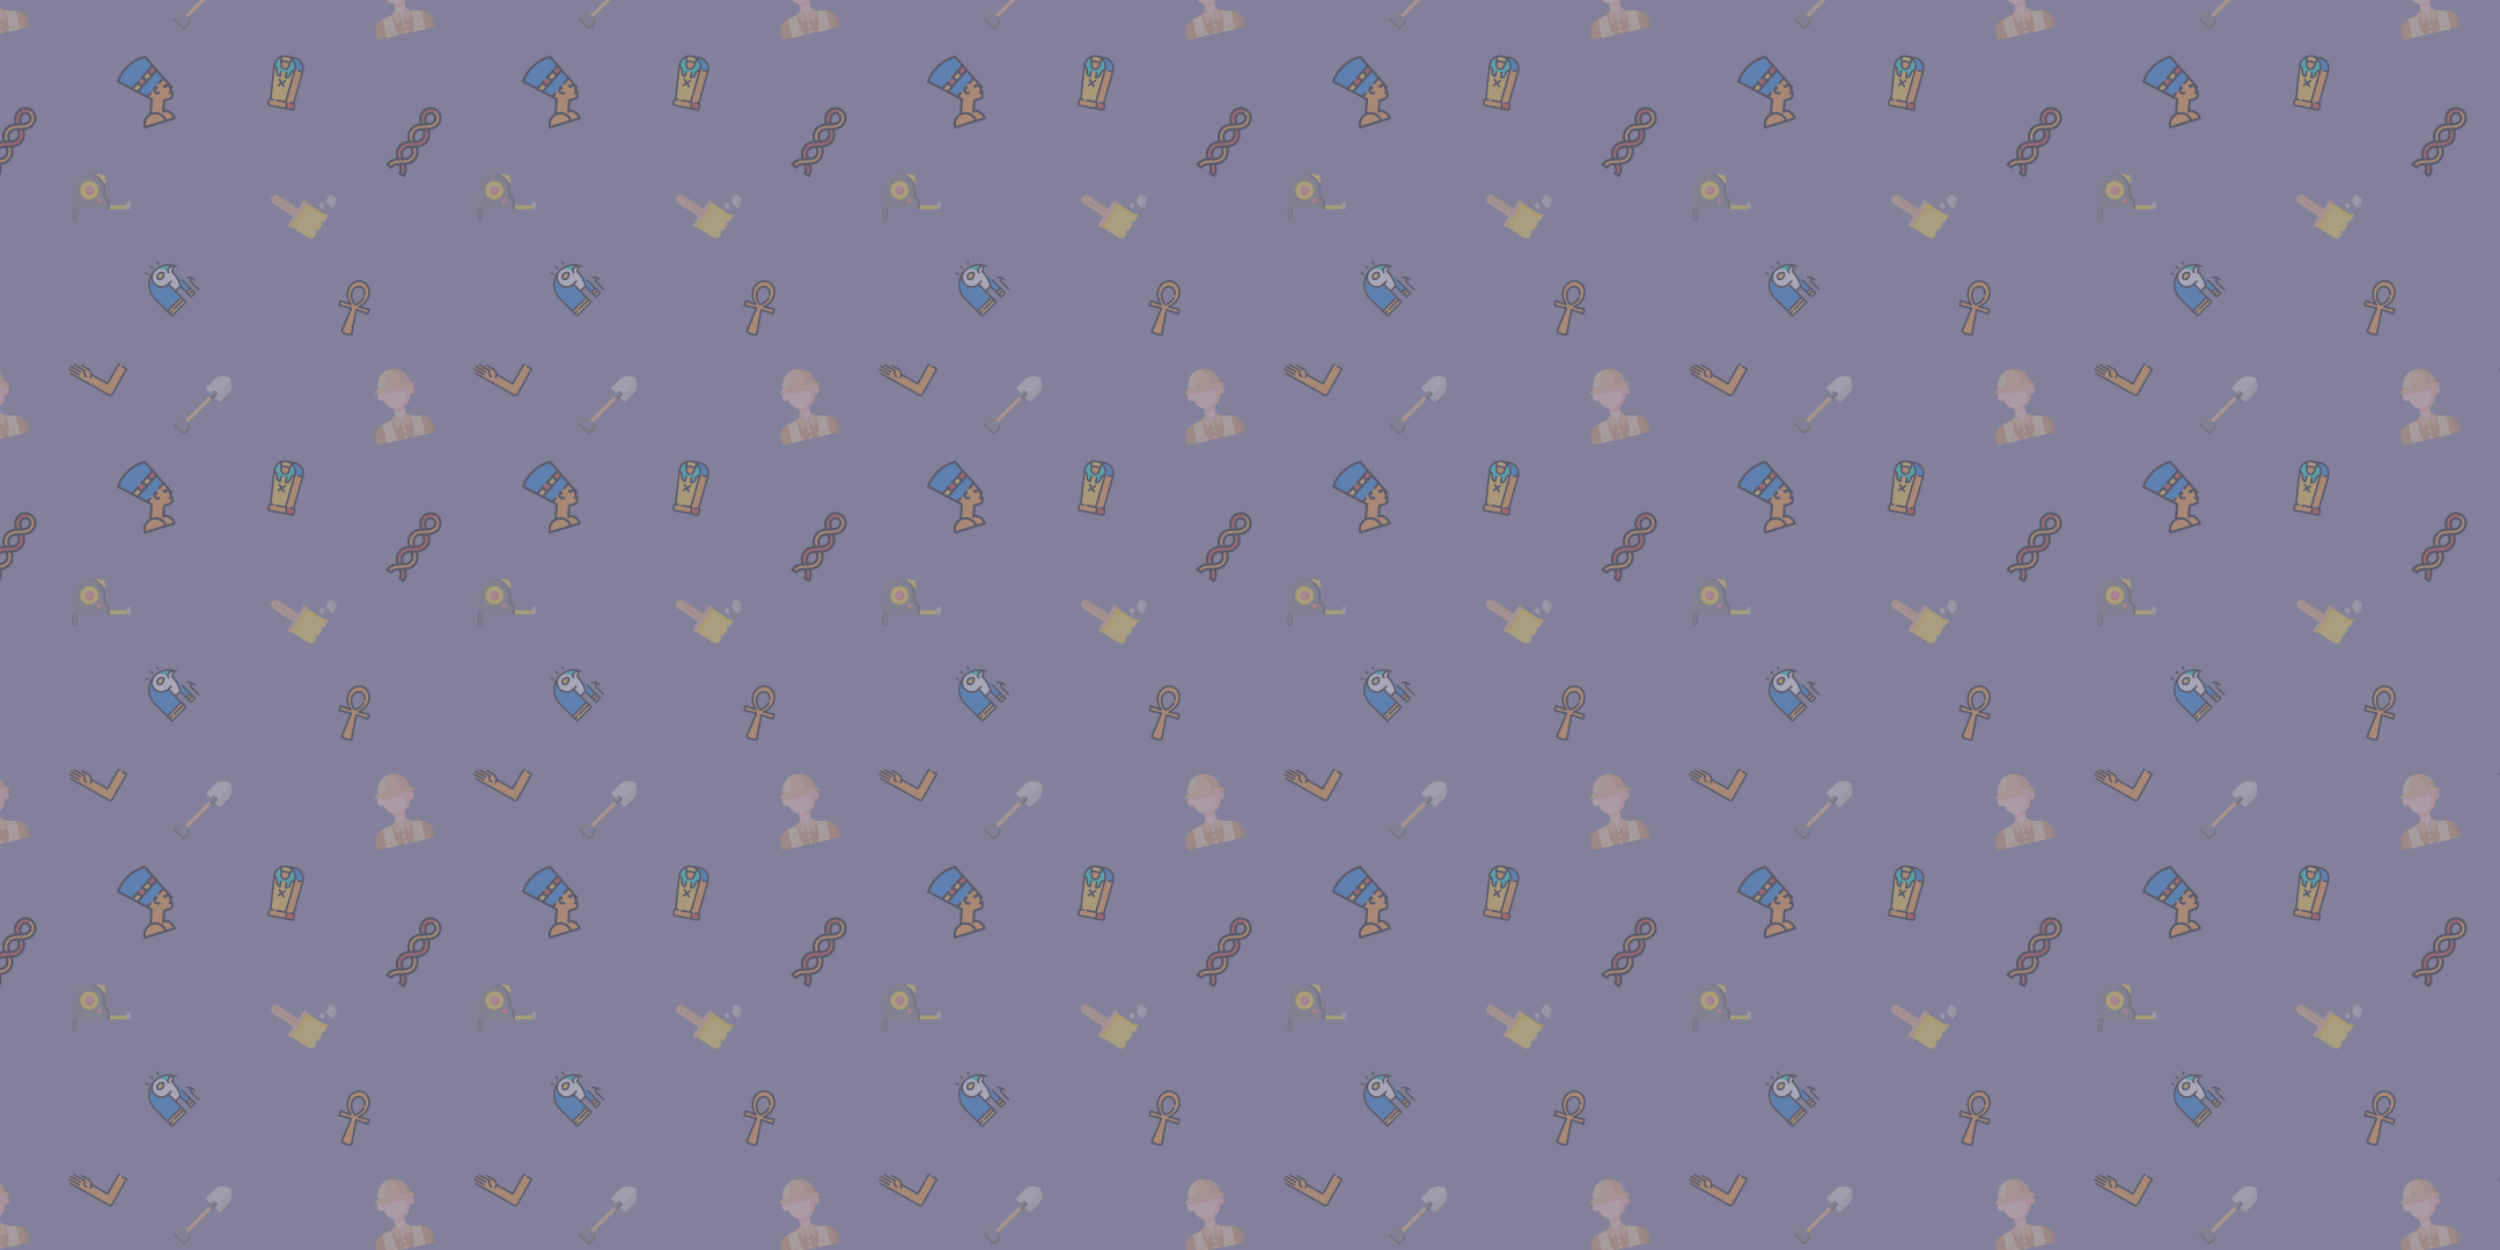 <svg xmlns="http://www.w3.org/2000/svg" xmlns:xlink="http://www.w3.org/1999/xlink" xmlns:fi="http://pattern.flaticon.com/" x="0" y="0" width="2160" height="1080" viewBox="0 0 2160 1080"><rect x="0px" y="0px" width="100%" height="100%" opacity="1" fill="#828199"/><defs><g transform="matrix(0.117 -0.027 0.027 0.117 312.201 324.724)" id="L1_44"><path d="m174.828 272.648v56.719l37.465 58.797 37.461-58.797v-56.719zm0 0" fill="#ffcdbe"/><path d="m249.754 305.348v-21.25h-74.926v21.102c11.516 3.898 23.805 6.059 36.566 6.152 0 0 .898.004.902.004 12.926 0 25.535-2.055 37.457-6.008zm0 0" fill="#fcb19f"/><path d="m325.723 208.129h-25.91v-56.195h25.91c11.496 0 20.812 9.32 20.812 20.812v14.57c0 11.496-9.316 20.812-20.812 20.812zm0 0" fill="#fcb19f"/><path d="m98.863 208.129h25.91v-56.195h-25.91c-11.496 0-20.816 9.32-20.816 20.812v14.57c0 11.496 9.32 20.812 20.816 20.812zm0 0" fill="#ffcdbe"/><path d="m156.098 117.594c0-64.945 25.625-117.594 57.234-117.594 31.613 0 57.238 52.648 57.238 117.594zm0 0" fill="#f2bb88"/><path d="m114.473 151.934v39.559c0 53.938 43.141 98.648 97.078 99.047 54.363.402 98.562-43.547 98.562-97.816v-40.789zm0 0" fill="#ffcdbe"/><path d="m114.473 151.934v17.492h158.18c4.598 0 8.324 3.727 8.324 8.324v14.973c0 49.051-36.109 89.668-83.195 96.727 4.496.68 9.09 1.055 13.77 1.09 54.363.402 98.562-43.547 98.562-97.816v-40.785h-195.641zm0 0" fill="#fcb19f"/><path d="m360.617 378.137-77.586-18.477-17.879 61.332c-2.219 7.613-11.844 9.973-17.328 4.246l-35.531-37.074-35.531 37.074c-5.484 5.727-15.109 3.367-17.328-4.242l-17.879-61.332-77.586 18.473c-37.5 8.93-63.969 42.438-63.969 80.988v42.574c0 5.691 4.613 10.301 10.301 10.301h403.984c5.688 0 10.301-4.609 10.301-10.301v-42.574c0-38.551-26.469-72.062-63.969-80.988zm0 0" fill="#d6995c"/><path d="m283.027 359.66 70.793 16.855v135.484h-87.414l15.609-42.516c.668-1.82 1.012-3.746 1.012-5.684zm0 0" fill="#f2d1a5"/><path d="m141.555 359.66-70.789 16.855v135.484h87.414l-15.613-42.516c-.668-1.82-1.008-3.746-1.008-5.684v-104.141zm0 0" fill="#f2d1a5"/><path d="m377.172 383.977c12.145 14.574 19.316 33.246 19.316 53.293v74.73h17.797c5.688 0 10.301-4.613 10.301-10.301v-42.578c0-32.582-18.914-61.562-47.414-75.145zm0 0" fill="#c48958"/><path d="m95.738 117.594h60.359c0-64.945 25.625-117.594 57.234-117.594-64.945 0-117.594 52.648-117.594 117.594zm0 0" fill="#f2d1a5"/><path d="m213.332 0c31.613 0 57.238 52.648 57.238 117.594h60.355c0-64.945-52.648-117.594-117.594-117.594zm0 0" fill="#e3a76f"/><path d="m330.926 117.594 24.973 19.621c6.152 4.836 2.734 14.719-5.094 14.719h-276.129c-7.922 0-11.281-10.082-4.945-14.832l26.008-19.508zm0 0" fill="#f2bb88"/><path d="m330.926 117.594h-27.055l45.789 34.34h1.145c7.828 0 11.246-9.887 5.094-14.723zm0 0" fill="#e3a76f"/><path d="m223.738 455.805c0 6.324-5.125 11.449-11.445 11.449-6.324 0-11.449-5.125-11.449-11.449 0-6.32 5.125-11.445 11.449-11.445 6.32 0 11.445 5.125 11.445 11.445zm0 0" fill="#f2d1a5"/><path d="m223.738 500.555c0 6.32-5.125 11.445-11.445 11.445-6.324 0-11.449-5.125-11.449-11.445 0-6.324 5.125-11.449 11.449-11.449 6.32 0 11.445 5.125 11.445 11.449zm0 0" fill="#f2d1a5"/><path d="m330.926 494.75h-31.219c-4.266 0-7.727-3.461-7.727-7.727 0-4.266 3.461-7.727 7.727-7.727h31.219c4.27 0 7.727 3.461 7.727 7.727 0 4.266-3.457 7.727-7.727 7.727zm0 0" fill="#f2bb88"/><path d="m124.879 494.75h-31.219c-4.27 0-7.727-3.461-7.727-7.727 0-4.266 3.457-7.727 7.727-7.727h31.219c4.266 0 7.727 3.461 7.727 7.727 0 4.266-3.461 7.727-7.727 7.727zm0 0" fill="#f2bb88"/><path d="m212.293 434.395c-4.266 0-7.727-3.461-7.727-7.727v-50.633l7.727 12.129 7.727-12.129v50.633c0 4.266-3.461 7.727-7.727 7.727zm0 0" fill="#f2d1a5"/><g fill="#f2bb88"><path d="m174.828 329.367 37.465 58.797-35.531 37.074c-5.484 5.727-15.109 3.367-17.328-4.242l-17.879-61.332zm0 0"/><path d="m249.754 329.367-37.461 58.797 35.531 37.074c5.484 5.727 15.109 3.367 17.328-4.242l17.875-61.332zm0 0"/></g></g><g transform="matrix(0.098 0 0 0.098 62.5 150)" id="L1_45"><path d="m22.012 417.051c-12.137 0-22.008-9.875-22.008-22.008v-49.309c-.035-3.02.055-30.676 13.965-44.742 5.227-5.289 11.914-8.082 19.34-8.082 3.457 0 6.375 2.297 7.312 5.449 1.453-2.012 2.566-3.098 2.945-3.445l10.305 11.242.133-.121c-.102.102-9.984 10.43-9.984 40.727v48.277c0 12.137-9.875 22.012-22.008 22.012zm13.387-109.176c-.664.188-1.363.289-2.086.289-3.395 0-6.09 1.125-8.484 3.539-8.027 8.102-9.633 27.258-9.574 33.953v49.387c0 3.723 3.031 6.754 6.758 6.754 3.723 0 6.754-3.031 6.754-6.754v-48.281c0-18.25 3.195-30.738 6.633-38.887zm0 0" fill="#5a5a5a"/><path d="m331.207 280.145h149.977v30.816h-149.977zm0 0" fill="#ffe046"/><path d="m469.883 280.145v13.352c0 3.406-2.758 6.164-6.164 6.164h-132.512v11.301h149.977v-30.816zm0 0" fill="#ffd508"/><path d="m270.691 96.484 23.242-23.246c4.012-4.012 4.012-10.516 0-14.527l-3.738-3.738c-4.918-4.914-7.012-11.988-5.57-18.789l1.613-7.609c.723-3.402-.324-6.938-2.785-9.395l-5.188-5.191c-2.461-2.461-5.996-3.508-9.398-2.785l-7.609 1.613c-6.801 1.445-13.871-.652-18.789-5.57l-3.738-3.738c-4.012-4.012-10.516-4.012-14.527 0l-23.242 23.246zm0 0" fill="#ffe046"/><path d="m294.227 179.918v-31.938c0-79.621-64.117-145.152-143.738-145.191-79.461-.039-143.887 64.363-143.887 143.812v123.27c0 22.691 18.395 41.086 41.09 41.086h283.516v-60.02c0-10.898-4.328-21.352-12.035-29.055l-12.91-12.914c-7.707-7.703-12.035-18.152-12.035-29.051zm0 0" fill="#828282"/><path d="m231.266 147.328c0 44.82-36.336 81.152-81.152 81.152-44.82 0-81.152-36.332-81.152-81.152 0-44.816 36.332-81.148 81.152-81.148 44.816 0 81.152 36.332 81.152 81.148zm0 0" fill="#ffd508"/><path d="m218.637 147.328c0 37.844-30.68 68.523-68.523 68.523s-68.523-30.68-68.523-68.523 30.68-68.523 68.523-68.523 68.523 30.68 68.523 68.523zm0 0" fill="#ffe046"/><path d="m191.203 147.328c0 22.695-18.398 41.09-41.09 41.09-22.695 0-41.09-18.395-41.09-41.09 0-22.691 18.395-41.09 41.09-41.09 22.691 0 41.09 18.398 41.09 41.09zm0 0" fill="#fa9084"/><path d="m172.523 112.895c4.203 6.445 6.652 14.141 6.652 22.41 0 22.691-18.395 41.086-41.09 41.086-8.266 0-15.961-2.449-22.406-6.652 7.332 11.242 20.012 18.68 34.434 18.68 22.695 0 41.09-18.395 41.09-41.09 0-14.422-7.438-27.102-18.68-34.434zm0 0" fill="#f76c57"/><path d="m319.172 221.883-12.91-12.91c-7.707-7.707-12.035-18.16-12.035-29.059v-31.938c0-79.621-64.117-145.148-143.738-145.188-3.836-.004-7.637.148-11.395.441 74.348 5.84 132.531 68.898 132.531 144.746v42.797c0 10.898 4.332 21.348 12.035 29.055l12.914 12.91c7.703 7.707 12.035 18.156 12.035 29.055v49.168h22.598v-60.023c0-10.898-4.328-21.352-12.035-29.055zm0 0" fill="#5a5a5a"/><path d="m259.301 239.055c0 11.344-9.199 20.543-20.547 20.543-11.344 0-20.543-9.199-20.543-20.543 0-11.348 9.199-20.547 20.543-20.547 11.348 0 20.547 9.199 20.547 20.547zm0 0" fill="#fa9084"/><path d="m247.891 220.672c1.375 2.754 2.164 5.852 2.164 9.137 0 11.344-9.199 20.543-20.547 20.543-3.285 0-6.379-.789-9.133-2.16 3.363 6.754 10.32 11.406 18.379 11.406 11.348 0 20.547-9.199 20.547-20.543 0-8.062-4.652-15.02-11.41-18.383zm0 0" fill="#f76c57"/><path d="m506 310.961h-24.816v-55.637c0-3.312 2.684-6 6-6h18.816c3.312 0 6 2.688 6 6v49.637c0 3.312-2.688 6-6 6zm0 0" fill="#cdcdcd"/><path d="m499.672 249.324v61.637h6.328c3.312 0 6-2.688 6-6v-49.637c0-3.312-2.688-6-6-6zm0 0" fill="#bebebe"/></g><g transform="matrix(0.098 0 0 0.098 150 325)" id="L1_46"><path d="m311.281 178.633 22.082 22.082-206.168 206.172-22.082-22.082zm0 0" fill="#f2bb88"/><path d="m311.281 178.637-8.832 8.832 8.832 8.832c2.441 2.441 2.441 6.395 0 8.832l-192.922 192.922 8.832 8.836 206.172-206.172zm0 0" fill="#e3a76f"/><path d="m134.555 414.25-37.543-37.539c-16.258-16.262-42.625-16.262-58.883 0l-33.859 33.859c-5.691 5.691-5.691 14.918 0 20.609l75.812 75.816c5.691 5.688 14.922 5.688 20.609 0l33.859-33.859c16.262-16.262 16.262-42.625.004-58.887zm-48.535 54.516-43.52-43.52c-2.414-2.414-2.414-6.328 0-8.742l17.711-17.711c4.062-4.066 10.656-4.066 14.719 0l37.539 37.539c4.066 4.066 4.066 10.656 0 14.723l-17.711 17.711c-2.414 2.414-6.324 2.414-8.738 0zm0 0" fill="#828282"/><path d="m134.555 414.25-11.043-11.039c16.262 16.258 16.262 42.625 0 58.883l-25.027 25.027c-4.879 4.879-12.785 4.879-17.664 0l-76.551-76.551c-5.691 5.691-5.691 14.918 0 20.609l75.812 75.816c5.691 5.688 14.922 5.688 20.609 0l33.859-33.859c16.262-16.262 16.262-42.625.004-58.887zm0 0" fill="#5a5a5a"/><path d="m344.406 167.594-55.266-55.266c-3.219-3.219-3.219-8.438 0-11.656l70.18-70.18c25.352-25.352 61.965-35.871 96.906-27.852l36.918 8.48c3.848.883 6.852 3.887 7.734 7.734l8.477 36.918c8.027 34.941-2.496 71.555-27.848 96.906l-70.18 70.18c-3.219 3.219-8.438 3.219-11.656 0zm0 0" fill="#cdcdcd"/><path d="m481.508 152.68c25.352-25.352 35.875-61.965 27.852-96.906l-8.48-36.918c-.344-1.496-1.012-2.855-1.922-4.023-2.312 23.672-12.668 46.211-29.961 63.504l-106.926 106.922 37.602 37.602c3.219 3.219 8.438 3.219 11.656 0zm0 0" fill="#bebebe"/><path d="m334.16 201.516-23.676-23.676c-3.219-3.219-3.219-8.438 0-11.656l33.922-33.922c6.504-6.504 17.051-6.504 23.555 0l11.773 11.777c6.508 6.504 6.508 17.051 0 23.555l-33.918 33.922c-3.219 3.219-8.438 3.219-11.656 0zm0 0" fill="#828282"/><path d="m379.738 144.039-11.777-11.777c6.504 6.504 6.504 17.051 0 23.555l-39.75 39.746 5.953 5.953c3.215 3.219 8.434 3.219 11.652 0l33.922-33.922c6.504-6.504 6.504-17.051 0-23.555zm0 0" fill="#5a5a5a"/></g><g transform="matrix(0.053 -0.081 0.081 0.053 227.581 181.296)" id="L1_47"><path d="m262.246 447.48v-154.016h-250.797v154.016c0 62.09 29.137 64.52 29.137 64.52h38.18c2.68 0 5.059-1.715 5.906-4.254l4.164-12.496c1.594-4.777 7.906-5.781 10.902-1.734l11.828 15.965c1.172 1.586 3.027 2.52 5 2.52h58.418c2.441 0 4.656-1.426 5.668-3.648l4.938-10.867c1.824-4.008 7.125-4.906 10.164-1.719l12.457 13.047c1.941 2.035 4.637 3.188 7.449 3.188h55.352c5.195 0 8.145-6.02 4.887-10.066-6.969-8.656-13.652-24.707-13.652-54.453zm0 0" fill="#ffe046"/><path d="m262.246 465.172c0 22.59 3.855 37.277 8.762 46.828h.004c5.195 0 8.145-6.02 4.887-10.066-6.965-8.656-13.652-24.707-13.652-54.453zm0 0" fill="#ffd508"/><path d="m262.246 447.48v-154.016h-250.797v17.688h222.699c5.746 0 10.406 4.66 10.406 10.406v125.922c0 57.105 22.895 64.52 22.895 64.52h3.562c5.195 0 8.145-6.02 4.887-10.066-6.969-8.656-13.652-24.707-13.652-54.453zm0 0" fill="#ffd508"/><path d="m178.992 256v-213.551c0-23.344-19.102-42.887-42.438-42.441-22.613.434-40.812 18.898-40.812 41.617v214.375h-85.441c-5.688 0-10.301 4.613-10.301 10.301v16.859c0 5.691 4.613 10.305 10.301 10.305h254.129c5.691 0 10.305-4.613 10.305-10.305v-16.859c0-5.688-4.613-10.301-10.305-10.301zm0 0" fill="#f2bb88"/><path d="m163.383 41.625v203.969c0 5.746 4.66 10.406 10.406 10.406h5.203v-214.375c0-22.988-18.637-41.625-41.625-41.625-2.668 0-5.277.262-7.805.742 19.258 3.652 33.82 20.562 33.82 40.883zm0 0" fill="#e3a76f"/><path d="m259.121 256v37.465h5.309c5.691 0 10.305-4.613 10.305-10.305v-16.859c0-5.691-4.613-10.301-10.305-10.301zm0 0" fill="#e3a76f"/><path d="m447.48 452.234c0-18.68-15.141-33.824-33.82-33.824-8.207 0-15.734 2.93-21.59 7.789-2.293-.883-4.773-1.391-7.375-1.391-11.316 0-20.484 9.172-20.484 20.488 0 1.172.121 2.312.309 3.43-7.242 4.293-12.105 12.184-12.105 21.215 0 3.934.926 7.648 2.566 10.949-4.633 3.02-7.699 8.238-7.699 14.18 0 9.352 7.578 16.93 16.93 16.93 4.824 0 9.168-2.031 12.254-5.27 3.047 2.961 7.199 4.789 11.785 4.789 7.242 0 13.406-4.559 15.824-10.957 2.996 1.074 6.223 1.66 9.586 1.66 15.719 0 28.461-12.742 28.461-28.461 0-1.023-.055-2.027-.16-3.02 3.484-5.32 5.52-11.676 5.52-18.508zm0 0" fill="#cdcdcd"/><path d="m309.891 396.086c-8.988 4.277-13.586 14.027-11.75 23.367-3.941 3.992-5.188 10.168-2.637 15.527 3.254 6.844 11.441 9.754 18.285 6.496 2.336-1.109 4.199-2.801 5.527-4.812 2.992-.035 6.023-.68 8.898-2.047 10.641-5.062 15.164-17.789 10.105-28.43-5.062-10.641-17.789-15.164-28.43-10.102zm0 0" fill="#cdcdcd"/><path d="m328.578 396.281c.098.191.215.371.305.566 5.062 10.641.539 23.367-10.102 28.426-2.879 1.371-5.906 2.016-8.898 2.051-1.332 2.012-3.195 3.703-5.531 4.812-3.129 1.488-6.535 1.676-9.629.797.203.691.461 1.375.781 2.047 3.254 6.844 11.441 9.75 18.285 6.496 2.336-1.109 4.199-2.801 5.527-4.812 2.992-.035 6.023-.68 8.898-2.051 10.641-5.059 15.164-17.785 10.105-28.426-2.129-4.477-5.625-7.852-9.742-9.906zm0 0" fill="#bebebe"/><g fill="#ffd508"><path d="m57.676 293.469v34.336c0 4.266-3.461 7.727-7.727 7.727s-7.727-3.461-7.727-7.727v-34.336zm0 0"/><path d="m145.098 293.469v34.336c0 4.266-3.461 7.727-7.727 7.727-4.277 0-7.727-3.461-7.727-7.727v-34.336zm0 0"/><path d="m232.508 293.469v34.336c0 4.266-3.461 7.727-7.727 7.727s-7.727-3.461-7.727-7.727v-34.336zm0 0"/><path d="m190.879 293.469v22.891c0 4.266-3.453 7.727-7.727 7.727-4.266 0-7.727-3.465-7.727-7.727v-22.891zm0 0"/><path d="m99.305 293.469v22.891c0 4.266-3.461 7.727-7.727 7.727s-7.727-3.465-7.727-7.727v-22.891zm0 0"/></g><path d="m407.547 418.965c-5.812 1.062-11.109 3.609-15.477 7.234 4.195 2.09 7.094 6.418 7.094 11.418 0 4.266 3.461 7.727 7.727 7.727 4.27 0 7.727-3.461 7.727-7.727 0-7.145-2.676-13.676-7.07-18.652zm0 0" fill="#bebebe"/><path d="m442.012 470.656c3.453-5.301 5.469-11.625 5.469-18.422 0-7.582-2.492-14.578-6.707-20.219.238 5.453-.012 11.109-1.008 16.688-.695-.723-1.418-1.422-2.172-2.09-3.02-2.668-7.66-2.789-10.594-.027-3.387 3.191-3.207 8.52.223 11.484.027.027.055.047.082.074 4.484 3.922 4.875 10.879.93 15.348-4.246 4.812-9.781 9.055-16.914 12.41-3.477-9.199-12.301-15.797-22.664-15.965-4.07-.066-7.707 2.906-8.098 6.957-.441 4.613 3.168 8.492 7.691 8.492 1.699 0 3.293.465 4.66 1.273 2.258 1.332 1.625 4.801-.949 5.277-.016.004-.035.008-.051.012-17.938 3.328-30.934-.43-40.324-8.137-3.203 3.586-4.914 8.531-4.109 13.875 1.098 7.277 6.965 13.094 14.246 14.133 5.809.832 11.137-1.301 14.742-5.09 3.047 2.961 7.199 4.789 11.785 4.789 7.246 0 13.41-4.559 15.824-10.957 2.996 1.07 6.223 1.66 9.586 1.66 15.039 0 27.344-11.668 28.383-26.441.512-1.18.297-3.098-.031-5.125zm0 0" fill="#bebebe"/><path d="m137.367 263.727c-4.27 0-7.727-3.461-7.727-7.727v-171.707c0-4.266 3.457-7.727 7.727-7.727 4.266 0 7.727 3.461 7.727 7.727v171.707c0 4.266-3.461 7.727-7.727 7.727zm0 0" fill="#e3a76f"/><path d="m150.758 46.871c0 7.398-5.996 13.395-13.391 13.395-7.398 0-13.395-5.996-13.395-13.395 0-7.395 5.996-13.391 13.395-13.391 7.395 0 13.391 5.996 13.391 13.391zm0 0" fill="#e3a76f"/></g><g transform="matrix(0.068 -0.068 0.068 0.068 114.41 245)" id="L1_48"><path d="M307.531,159.266c0,4.142-3.357,7.5-7.5,7.5s-7.5-3.358-7.5-7.5c0-7.795,2.699-14.968,7.201-20.65   c-2.384-29.756-19.899-55.23-44.869-68.722c-10.03-1.84-20.319-2.809-30.775-2.815c-43.275,0.01-78.479,35.219-78.479,78.496   c0,43.283,35.213,78.496,78.496,78.496h35.925c4.143,0,7.5,3.358,7.5,7.5s-3.357,7.5-7.5,7.5h-28.543v74.615h52.464   c22.827-32.708,38.579-90.38,38.579-142.115c0-4.142,3.357-7.5,7.5-7.5c14.296,0,26.332-9.85,29.686-23.119h-33.873   C315.745,140.952,307.531,149.167,307.531,159.266z M273.413,132.992c-7.444,14.916-27.942,30.344-49.36,30.344   c-21.645,0-39.255-15.115-39.255-33.693s17.61-33.693,39.255-33.693c21.418,0,41.916,15.428,49.36,30.344   C274.465,128.402,274.465,130.883,273.413,132.992z" fill="#ffffff"/><path d="M299.731,138.616c6.107-7.706,15.538-12.664,26.112-12.664h26.935   c-25.147-29.142-59.622-49.035-97.915-56.058C279.832,83.386,297.348,108.86,299.731,138.616z" fill="#00e4c5"/><rect x="295px" y="405px" width="34px" height="15px" fill="#ff9926"/><path d="M53.875,420h22.5c4.142,0,7.5,3.358,7.5,7.5h15c0-4.142,3.358-7.5,7.5-7.5h110.113v-15H53.875V420z" fill="#ff9926"/><rect x="295px" y="435px" width="34px" height="15px" fill="#fecc33"/><path d="M76.375,435h-22.5v15h162.613v-15H106.375c-4.142,0-7.5-3.358-7.5-7.5h-15   C83.875,431.642,80.517,435,76.375,435z" fill="#fecc33"/><path d="M295.288,390h34.788v-95.491c0-4.142,3.357-7.5,7.5-7.5c0.002,0,0.005,0,0.007,0v-49.82   c0-9.93-0.823-19.668-2.391-29.156c-5.513,44.312-20.356,88.289-39.904,115.602L295.288,390z" fill="#0c80e4"/><path d="M130.61,145.575c0-24.996,9.861-47.732,25.895-64.524c-60.324,26.172-102.63,86.305-102.63,156.14   V390h162.613V238.759C168.484,234.869,130.61,194.563,130.61,145.575z" fill="#0c80e4"/><path d="M224.053,110.949c-13.374,0-24.255,8.386-24.255,18.693s10.881,18.693,24.255,18.693   c13.135,0,27.342-9.278,33.927-18.693C251.395,120.228,237.188,110.949,224.053,110.949z" fill="#fecc33"/><path d="M390.782,301.798c-3.364-2.412-8.053-1.642-10.465,1.725c-2.414,3.366-1.642,8.052,1.725,10.465   c7.42,5.32,13.621,11.982,18.365,19.521c-14.329,4.715-24.707,18.217-24.707,34.104V457.5c0,4.142,3.357,7.5,7.5,7.5   s7.5-3.358,7.5-7.5v-89.887c0-9.966,7.017-18.313,16.367-20.391c2.646,7.402,4.058,15.277,4.058,23.31c0,4.142,3.357,7.5,7.5,7.5   s7.5-3.358,7.5-7.5C426.125,343.361,412.913,317.666,390.782,301.798z"/><path d="M390.57,174.979c3.815-1.613,5.601-6.014,3.987-9.829C365.529,96.503,298.639,52.132,224.12,52.079   c-0.005,0-0.01-0.001-0.015-0.001c-0.009,0-0.018,0-0.028,0c-0.03,0-0.06-0.001-0.09-0.001   c-102.071,0-185.113,83.042-185.113,185.113V457.5c0,4.142,3.358,7.5,7.5,7.5h177.613c4.142,0,7.5-3.358,7.5-7.5V328.686h48.8   l0.001,128.814c0,4.142,3.357,7.5,7.5,7.5h49.787c4.143,0,7.5-3.358,7.5-7.5V294.509c0-4.14-3.354-7.496-7.493-7.5   c-0.002,0-0.005,0-0.007,0c-4.143,0-7.5,3.358-7.5,7.5V390h-34.788l0-66.365c19.548-27.313,34.391-71.29,39.904-115.602   c1.231-9.899,2.002-19.814,2.25-29.564c15.178-2.49,27.85-12.503,34.071-26.066c3.417,5.953,6.506,12.153,9.228,18.589   C382.354,174.809,386.759,176.592,390.57,174.979z M330.075,450h-34.787l0-15h34.787V450z M330.075,405v15h-34.787l0-15H330.075z    M216.488,420H106.375c-4.142,0-7.5,3.358-7.5,7.5s3.358,7.5,7.5,7.5h110.113v15H53.875v-15h22.5c4.142,0,7.5-3.358,7.5-7.5   s-3.358-7.5-7.5-7.5h-22.5v-15h162.613V420z M216.488,390H53.875V237.191c0-69.836,42.306-129.968,102.63-156.14   c-16.035,16.792-25.895,39.528-25.895,64.524c0,48.989,37.874,89.294,85.878,93.184V390z M330.031,164.071   c-4.143,0-7.5,3.358-7.5,7.5c0,51.735-15.752,109.406-38.579,142.115h-52.464v-74.615h28.543c4.143,0,7.5-3.358,7.5-7.5   s-3.357-7.5-7.5-7.5h-35.925c-43.283,0-78.496-35.213-78.496-78.496c0-43.277,35.204-78.486,78.479-78.496   c10.456,0.006,20.744,0.976,30.775,2.815c38.294,7.023,72.768,26.916,97.915,56.058h-26.935c-10.573,0-20.005,4.958-26.112,12.664   c-4.502,5.681-7.201,12.854-7.201,20.65c0,4.142,3.357,7.5,7.5,7.5s7.5-3.358,7.5-7.5c0-10.098,8.215-18.313,18.313-18.313h33.873   C356.362,154.221,344.326,164.071,330.031,164.071z"/><path d="M223.988,37.078c4.142,0,7.5-3.358,7.5-7.5V7.5c0-4.142-3.358-7.5-7.5-7.5s-7.5,3.358-7.5,7.5v22.078   C216.488,33.72,219.845,37.078,223.988,37.078z"/><path d="M152.464,42.644c1.129,3.011,3.987,4.869,7.023,4.869c0.875,0,1.765-0.154,2.632-0.479c3.878-1.454,5.844-5.777,4.39-9.655   l-7.499-20c-1.454-3.879-5.779-5.844-9.655-4.39c-3.879,1.454-5.844,5.777-4.39,9.655L152.464,42.644z"/><path d="M285.856,47.033c0.867,0.325,1.757,0.479,2.632,0.479c3.036,0,5.895-1.858,7.023-4.869l7.499-20   c1.454-3.878-0.511-8.202-4.39-9.656c-3.877-1.454-8.201,0.511-9.655,4.389l-7.499,20   C280.012,41.256,281.977,45.579,285.856,47.033z"/><path d="M224.053,95.949c-21.645,0-39.255,15.115-39.255,33.693s17.61,33.693,39.255,33.693c21.418,0,41.916-15.428,49.36-30.344   c1.052-2.109,1.052-4.589,0-6.698C265.969,111.377,245.471,95.949,224.053,95.949z M224.053,148.336   c-13.374,0-24.255-8.386-24.255-18.693s10.881-18.693,24.255-18.693c13.135,0,27.342,9.278,33.927,18.693   C251.395,139.058,237.188,148.336,224.053,148.336z"/></g><g transform="matrix(0.101 0.03 -0.03 0.101 289.405 235.431)" id="L1_49"><path d="M258.655,217.232c-1.144-3.087-0.141-6.558,2.473-8.56c11.748-8.997,22.578-20.953,31.319-34.576   c13.575-21.153,21.052-44.866,21.052-66.769c0-23.681-7.794-46.171-21.945-63.328c-15.201-18.43-36.726-29-59.054-29   c-22.328,0-43.852,10.57-59.054,29C159.294,61.156,151.5,83.646,151.5,107.328c0,21.904,7.476,45.616,21.051,66.77   c8.742,13.623,19.572,25.579,31.319,34.576c2.613,2.001,3.616,5.472,2.473,8.559c-1.144,3.087-4.172,5.063-7.452,4.883   l-81.028-4.526v22.833l92.85-5.188c2.2-0.125,4.33,0.723,5.846,2.312s2.259,3.763,2.033,5.948l-20.73,200.359   c6.562,2.387,19.325,6.146,34.638,6.146c15.309,0,28.07-3.757,34.638-6.146l-20.73-200.358c-0.227-2.185,0.517-4.359,2.032-5.948   c1.517-1.59,3.657-2.436,5.846-2.312l92.851,5.188v-22.833l-81.029,4.526C262.823,222.303,259.798,220.318,258.655,217.232z    M235.85,211.843c-1.055,0.526-2.202,0.79-3.35,0.79s-2.295-0.263-3.349-0.79c-27.653-13.802-57.5-53.503-57.5-93.577   c0-39.799,27.297-72.178,60.85-72.178c28.468,0,52.839,22.919,59.268,55.735c0.796,4.065-1.854,8.006-5.919,8.802   c-0.126,0.025-0.251,0.036-0.376,0.054c0.24,2.49,0.377,5.018,0.377,7.586c0,1.998-0.096,4.004-0.258,6.011   c0.116,0.015,0.232,0.022,0.349,0.043c4.08,0.712,6.812,4.597,6.1,8.677C286.414,165.242,262.782,198.401,235.85,211.843z" fill="#ff9926"/><path d="M359.789,204.209c-1.498-1.417-3.512-2.158-5.571-2.039l-67.758,3.785c6.814-7.158,13.099-15.166,18.611-23.757   c15.107-23.541,23.428-50.13,23.428-74.871c0-27.155-9.011-53.035-25.373-72.873C285.064,12.559,259.322,0,232.5,0   c-26.822,0-52.564,12.558-70.625,34.455C145.512,54.292,136.5,80.172,136.5,107.328c0,24.741,8.32,51.33,23.427,74.871   c5.513,8.591,11.798,16.599,18.611,23.756l-67.756-3.785c-2.066-0.121-4.075,0.623-5.572,2.039   c-1.498,1.417-2.347,3.388-2.347,5.449v38.695c0,2.062,0.849,4.033,2.347,5.449c1.499,1.417,3.515,2.155,5.572,2.039l91.984-5.139   l-20.404,197.202c-0.325,3.136,1.347,6.141,4.183,7.519c0.805,0.391,20.017,9.577,45.954,9.577s45.148-9.187,45.953-9.577   c2.837-1.378,4.509-4.382,4.184-7.519l-20.404-197.202l91.985,5.139c2.061,0.114,4.073-0.623,5.571-2.039   c1.498-1.417,2.347-3.388,2.347-5.449v-38.695C362.136,207.597,361.287,205.625,359.789,204.209z M347.136,240.422l-92.851-5.188   c-2.188-0.124-4.329,0.722-5.846,2.312c-1.516,1.589-2.259,3.763-2.032,5.948l20.73,200.358C260.57,446.243,247.809,450,232.5,450   c-15.313,0-28.076-3.759-34.638-6.146l20.73-200.359c0.226-2.185-0.517-4.359-2.033-5.948s-3.646-2.437-5.846-2.312l-92.85,5.188   v-22.833l81.028,4.526c3.28,0.18,6.308-1.796,7.452-4.883c1.143-3.087,0.14-6.558-2.473-8.559   c-11.747-8.997-22.577-20.953-31.319-34.576c-13.575-21.153-21.051-44.866-21.051-66.77c0-23.681,7.793-46.171,21.945-63.328   c15.202-18.43,36.727-29,59.054-29c22.328,0,43.853,10.57,59.054,29c14.151,17.157,21.945,39.647,21.945,63.328   c0,21.903-7.477,45.616-21.052,66.769c-8.741,13.623-19.571,25.579-31.319,34.576c-2.613,2.001-3.616,5.473-2.473,8.56   c1.143,3.086,4.168,5.071,7.451,4.883l81.029-4.526V240.422z"/><path d="M292.04,132.998c0.712-4.081-2.02-7.965-6.1-8.677c-0.117-0.021-0.232-0.028-0.349-0.043   c-3.956-0.505-7.637,2.178-8.329,6.142c-4.555,26.106-23.462,53.806-44.755,66.189c-22.742-13.318-45.857-46.638-45.857-78.342   c0-31.528,20.568-57.178,45.85-57.178c21.198,0,39.517,17.937,44.547,43.619c0.772,3.939,4.497,6.54,8.425,5.973   c0.125-0.018,0.25-0.03,0.376-0.054c4.065-0.796,6.715-4.737,5.919-8.802c-6.429-32.816-30.8-55.735-59.268-55.735   c-33.553,0-60.85,32.379-60.85,72.178c0,40.074,29.847,79.775,57.5,93.577c1.054,0.526,2.202,0.79,3.349,0.79   s2.295-0.263,3.35-0.79C262.782,198.401,286.414,165.242,292.04,132.998z"/></g><g transform="matrix(0.097 0.019 -0.019 0.097 228.81 44.148)" id="L1_50"><path d="M267.533,15h-17.589c28.011,17.489,46.683,48.546,46.683,83.878v13c0,0.001,0,0.001,0,0.002h15   c0-0.001,0-0.001,0-0.002c0-4.143,3.357-7.5,7.5-7.5h32.5v-5.5C351.627,52.628,313.902,15,267.533,15z" fill="#0c80e4"/><path d="M272.211,396.788c2.798,1.308,5.227,3.273,7.095,5.692h17.34c0.001-4.142,3.358-7.499,7.5-7.499   h23.169c3.615-38.736,21.486-231.108,24.014-275.604h-32.202c-4.142,0-7.499-3.356-7.5-7.498h-15   C296.626,134.479,276.099,355.192,272.211,396.788z" fill="#ff9926"/><path d="M283.283,414.119v31.743c0,1.422-0.168,2.803-0.463,4.138h51.325c2.281,0,4.138-1.856,4.138-4.138   v-31.743c0-2.278-1.852-4.131-4.128-4.137c0,0,0,0-0.001,0c-0.007,0-0.014-0.001-0.02-0.001h-29.989c-4.143,0-7.5-3.357-7.5-7.5   v-0.001h-17.34C281.795,405.704,283.283,409.737,283.283,414.119z" fill="#e43017"/><path d="M222.165,139.646c4.142,0,7.5,3.357,7.5,7.5v34.838c11.161-3.253,19.34-13.577,19.34-25.774   c0-21.544,13.165-41.173,32.622-49.551v-7.78c0-26.824-12.704-50.729-32.41-66.093c-3.105,18.015-9.064,51.96-12.119,65.201   c-3.398,14.735-17.229,30.595-39.565,30.595s-36.167-15.859-39.565-30.595c-1.911-8.285-4.959-24.674-7.734-40.197   c-0.337-0.852-0.528-1.778-0.528-2.751c0-0.055,0.007-0.108,0.008-0.162c-1.464-8.234-2.825-16.057-3.865-22.092   c-19.706,15.365-32.411,39.27-32.411,66.095v7.78c19.458,8.377,32.623,28.007,32.623,49.551c0,12.197,8.179,22.521,19.34,25.774   v-34.838c0-4.143,3.358-7.5,7.5-7.5c3.877,0,7.066,2.941,7.458,6.714h34.345C215.099,142.587,218.288,139.646,222.165,139.646z" fill="#00e4c5"/><path d="M183.588,394.981h73.726c3.501-37.511,20.37-219.095,23.729-270.949   c-10.388,7.124-17.039,19.162-17.039,32.176c0,23.071-18.77,41.841-41.84,41.841c-4.142,0-7.5-3.357-7.5-7.5v-43.404   c0-0.265,0.015-0.527,0.042-0.786h-34.345c0.027,0.258,0.042,0.52,0.042,0.786v43.404c0,4.143-3.358,7.5-7.5,7.5   c-23.071,0-41.84-18.77-41.84-41.841c0-13.028-6.664-25.078-17.072-32.199c3.461,53.264,20.42,235.278,23.761,270.971h15.836   c4.142,0,7.499,3.357,7.5,7.499h15C176.089,398.338,179.446,394.981,183.588,394.981z M167.599,265.906l20.027-20.026   l-20.027-20.026c-2.929-2.93-2.929-7.678,0-10.607c2.929-2.928,7.678-2.928,10.606,0l20.027,20.027l20.027-20.027   c2.929-2.928,7.678-2.928,10.606,0c2.929,2.93,2.929,7.678,0,10.607L208.84,245.88l20.027,20.026c2.929,2.93,2.929,7.678,0,10.607   c-1.464,1.464-3.384,2.196-5.303,2.196s-3.839-0.732-5.303-2.196l-20.027-20.027l-20.027,20.027   c-1.464,1.464-3.384,2.196-5.303,2.196c-1.919,0-3.839-0.732-5.303-2.196C164.67,273.584,164.67,268.836,167.599,265.906z" fill="#fecc33"/><path d="M268.283,445.862v-31.743c0-2.278-1.852-4.131-4.128-4.137h-0.001c-0.007,0-0.014-0.001-0.02-0.001   h-80.546c-4.142,0-7.5-3.357-7.5-7.5l0-0.001h-15l0,0.001c0,4.143-3.358,7.5-7.5,7.5h-22.667c-2.282,0-4.138,1.856-4.138,4.138   v31.743c0,2.281,1.856,4.138,4.138,4.138h133.225C266.427,450,268.283,448.144,268.283,445.862z" fill="#ff9926"/><path d="M163.653,47.538h67.761c1.691-9.582,3.177-18.206,4.078-23.47C224.08,18.284,211.187,15,197.533,15   c-13.654,0-26.546,3.283-37.958,9.068C160.476,29.332,161.962,37.956,163.653,47.538z" fill="#fecc33"/><path d="M197.534,113.58c14.136,0,22.842-9.831,24.949-18.966c1.541-6.679,3.905-19.148,6.25-32.076h-62.397   c2.345,12.929,4.709,25.397,6.25,32.076C174.692,103.749,183.398,113.58,197.534,113.58z" fill="#ff9926"/><path d="M366.627,98.878C366.627,44.356,322.174,0,267.533,0h-70c-17.933,0-34.768,4.778-49.295,13.124   c-0.559,0.247-1.081,0.552-1.553,0.917C117.807,31.34,98.439,62.893,98.439,98.878v11.337c-0.039,0.311-0.066,0.626-0.066,0.948   c0,23.376,20.763,245.955,24.481,285.626c-6.527,3.051-11.071,9.662-11.071,17.33v31.743c0,10.553,8.585,19.138,19.138,19.138   h133.225h70c10.553,0,19.138-8.585,19.138-19.138v-31.743c0-7.669-4.544-14.28-11.072-17.331   c3.888-41.597,24.416-262.322,24.416-284.91V98.878z M351.627,104.378h-32.5c-4.143,0-7.5,3.357-7.5,7.5c0,0.001,0,0.001,0,0.002   c0.001,4.142,3.358,7.498,7.5,7.498h32.202c-2.528,44.495-20.399,236.867-24.014,275.604h-23.169c-4.142,0-7.499,3.357-7.5,7.499   v0.001c0,4.143,3.357,7.5,7.5,7.5h29.989c0.007,0,0.014,0.001,0.02,0.001c0,0,0,0,0,0c2.277,0.005,4.128,1.859,4.128,4.137v31.743   c0,2.281-1.856,4.138-4.138,4.138H282.82c0.296-1.334,0.463-2.716,0.463-4.138v-31.743c0-4.382-1.488-8.415-3.978-11.639   c-1.868-2.419-4.297-4.384-7.095-5.692c3.888-41.596,24.415-262.309,24.416-284.908c0-0.001,0-0.001,0-0.002v-13   c0-35.332-18.672-66.389-46.683-83.878h17.589c46.369,0,84.094,37.628,84.094,83.878V104.378z M130.921,450   c-2.282,0-4.138-1.856-4.138-4.138v-31.743c0-2.281,1.856-4.138,4.138-4.138h22.667c4.142,0,7.5-3.357,7.5-7.5l0-0.001   c-0.001-4.142-3.358-7.499-7.5-7.499h-15.836c-3.341-35.694-20.3-217.707-23.761-270.971c10.407,7.121,17.072,19.171,17.072,32.199   c0,23.071,18.77,41.841,41.84,41.841c4.142,0,7.5-3.357,7.5-7.5v-43.404c0-0.265-0.015-0.527-0.042-0.786   c-0.393-3.773-3.582-6.714-7.458-6.714c-4.142,0-7.5,3.357-7.5,7.5v34.838c-11.161-3.253-19.34-13.577-19.34-25.774   c0-21.544-13.165-41.174-32.623-49.551v-7.78c0-26.824,12.705-50.73,32.411-66.095c1.04,6.035,2.401,13.859,3.865,22.092   c-0.001,0.055-0.008,0.108-0.008,0.162c0,0.972,0.191,1.898,0.528,2.751c2.775,15.522,5.823,31.912,7.734,40.197   c3.398,14.735,17.229,30.595,39.565,30.595s36.167-15.859,39.565-30.595c3.055-13.241,9.013-47.186,12.119-65.201   c19.705,15.365,32.41,39.27,32.41,66.093v7.78c-19.457,8.378-32.622,28.007-32.622,49.551c0,12.197-8.18,22.521-19.34,25.774   v-34.838c0-4.143-3.358-7.5-7.5-7.5c-3.877,0-7.066,2.941-7.458,6.714c-0.027,0.258-0.042,0.52-0.042,0.786v43.404   c0,4.143,3.358,7.5,7.5,7.5c23.071,0,41.84-18.77,41.84-41.841c0-13.015,6.65-25.052,17.039-32.176   c-3.359,51.854-20.229,233.437-23.729,270.949h-73.726c-4.142,0-7.499,3.357-7.5,7.499l0,0.001c0,4.143,3.358,7.5,7.5,7.5h80.546   c0.007,0,0.014,0.001,0.02,0.001h0.001c2.277,0.005,4.128,1.859,4.128,4.137v31.743c0,2.281-1.856,4.138-4.138,4.138H130.921z    M228.733,62.538c-2.345,12.929-4.709,25.397-6.25,32.076c-2.107,9.135-10.813,18.966-24.949,18.966s-22.842-9.831-24.949-18.966   c-1.541-6.679-3.905-19.148-6.25-32.076H228.733z M235.492,24.069c-0.901,5.264-2.387,13.888-4.078,23.47h-67.761   c-1.692-9.582-3.177-18.206-4.078-23.47C170.987,18.283,183.879,15,197.533,15C211.187,15,224.08,18.284,235.492,24.069z"/><path d="M178.206,276.514l20.027-20.027l20.027,20.027c1.464,1.464,3.384,2.196,5.303,2.196s3.839-0.732,5.303-2.196   c2.929-2.93,2.929-7.678,0-10.607L208.84,245.88l20.027-20.026c2.929-2.93,2.929-7.678,0-10.607c-2.928-2.928-7.677-2.928-10.606,0   l-20.027,20.027l-20.027-20.027c-2.929-2.928-7.678-2.928-10.606,0c-2.929,2.93-2.929,7.678,0,10.607l20.027,20.026l-20.027,20.026   c-2.929,2.93-2.929,7.678,0,10.607c1.464,1.464,3.384,2.196,5.303,2.196C174.821,278.71,176.741,277.978,178.206,276.514z"/></g><g transform="matrix(0.124 -0.038 0.038 0.124 89.347 58.977)" id="L1_51"><path d="M278.578,226.336c4.654-6.502,11.561-10.803,19.45-12.11c0.268-0.045,0.536-0.073,0.801-0.088   c0.061-0.004,0.122,0,0.183-0.002c0.207-0.007,0.412-0.01,0.616,0c0.072,0.004,0.143,0.013,0.215,0.019   c0.192,0.015,0.382,0.034,0.571,0.063c0.08,0.013,0.158,0.03,0.238,0.045c0.176,0.034,0.351,0.071,0.523,0.117   c0.088,0.023,0.175,0.05,0.263,0.077c0.159,0.049,0.315,0.101,0.47,0.16c0.095,0.036,0.188,0.073,0.282,0.113   c0.142,0.061,0.282,0.127,0.42,0.196c0.097,0.049,0.194,0.097,0.289,0.15c0.133,0.074,0.261,0.155,0.39,0.237   c0.091,0.058,0.183,0.113,0.272,0.175c0.146,0.103,0.286,0.215,0.425,0.328c0.056,0.045,0.116,0.084,0.17,0.131   c0.007,0.006,0.012,0.012,0.019,0.018c0.192,0.167,0.376,0.345,0.551,0.531c0.016,0.017,0.03,0.035,0.045,0.053l14.6-9.232   c-0.001-0.001-0.002-0.002-0.002-0.003c-2.214-3.501-1.17-8.133,2.331-10.347l32.543-20.578l-22.571-49.977l-148.242,91.445   l40.88,40.693l21.94-13.874c3.501-2.214,8.134-1.17,10.347,2.331c0,0.001,0.001,0.001,0.001,0.002l17.404-11.005   C274.919,232.578,276.452,229.307,278.578,226.336z" fill="#0c80e4"/><path d="M284.442,108.546 296.781,130.308 325.443,112.627 315.068,89.654z" fill="#e43017"/><path d="M77.076,111.993l66.27,65.967l49.264-30.389c3.526-2.174,8.146-1.079,10.321,2.446c0,0,0,0,0,0.001   l12.767-7.875c0,0-0.001-0.001-0.001-0.001c-2.175-3.525-1.08-8.146,2.446-10.321l90.7-55.95l-27.428-60.732   c-37.919-1.349-77.343,7.235-114.319,24.931C130.715,57.48,99.719,82.267,77.076,111.993z" fill="#0c80e4"/><path d="M365.794,243.014c-1.462,2.06-3.774,3.158-6.122,3.158c-1.502,0-3.018-0.45-4.336-1.385   l-9.195-6.529c-2.662-1.89-3.795-5.284-2.803-8.394c0.992-3.11,3.881-5.221,7.146-5.221h25.548l-15.558-34.45l-30.76,19.451   c-1.244,0.787-2.631,1.162-4.001,1.162c-2.486,0-4.916-1.234-6.344-3.49l-14.6,9.232c0.038,0.044,0.076,0.089,0.115,0.134   c0.119,0.135,0.235,0.271,0.345,0.415c0.056,0.074,0.106,0.15,0.159,0.226c0.098,0.139,0.193,0.28,0.282,0.426   c0.049,0.081,0.094,0.164,0.14,0.247c0.08,0.145,0.157,0.292,0.228,0.443c0.043,0.091,0.083,0.182,0.122,0.275   c0.061,0.145,0.118,0.293,0.17,0.444c0.036,0.104,0.071,0.208,0.102,0.313c0.042,0.141,0.079,0.285,0.113,0.43   c0.028,0.117,0.055,0.234,0.077,0.353c0.009,0.049,0.024,0.096,0.032,0.146c0.016,0.097,0.021,0.192,0.033,0.289   c0.015,0.116,0.031,0.231,0.04,0.348c0.014,0.17,0.017,0.339,0.019,0.508c0.001,0.071,0.009,0.141,0.008,0.212l-0.183,10.518   c-0.062,3.539-2.551,6.424-5.872,7.172l4.254,19.096c0.137-0.019,0.275-0.025,0.412-0.048c4.081-0.678,7.948,2.086,8.625,6.173   c0.677,4.086-2.086,7.948-6.173,8.625c-1.655,0.274-3.313,0.41-4.958,0.41c-6.195,0-12.22-1.922-17.358-5.6   c-6.502-4.653-10.803-11.561-12.11-19.45c-0.71-4.284-0.484-8.576,0.61-12.648l-17.404,11.005   c2.212,3.501,1.169,8.132-2.332,10.345l-19.054,12.049l16.648,16.572c2.115,2.105,2.78,5.263,1.696,8.042l-32.452,83.153   c0.315-0.004,0.626-0.024,0.942-0.024c41.781,0,76.217,32.052,80.011,72.858h45.113c-2.824-24.811-19.514-45.808-43.087-54.115   l-0.28,0.717c-1.156,2.963-3.989,4.775-6.989,4.775c-0.907,0-1.829-0.166-2.725-0.515c-3.859-1.506-5.766-5.855-4.26-9.713   l27.292-69.931c1.124-2.879,3.898-4.773,6.987-4.773c0.009,0,0.018,0,0.026,0l38.097,0.135c9.27,0,16.832-7.563,16.832-16.858   v-5.951h-5.541c-4.142,0-7.5-3.358-7.5-7.5s3.358-7.5,7.5-7.5h5.541v-39.132h-11.944   C366.965,240.82,366.53,241.978,365.794,243.014z" fill="#ff9926"/><path d="M284.006,138.189 271.667,116.427 240.999,135.345 255.3,155.897z" fill="#fecc33"/><path d="M200.485,160.337l-2.876,1.774l16.263,19.341l28.642-17.668l-14.301-20.552l-2.195,1.354   c-1.227,0.757-2.587,1.118-3.93,1.118c-2.514,0-4.97-1.264-6.388-3.56l-12.768,7.874   C205.105,153.543,204.009,158.162,200.485,160.337z" fill="#e43017"/><path d="M200.968,189.412 184.705,170.071 154.277,188.841 172.496,206.976z" fill="#fecc33"/><path d="M222.043,392.146c-33.503,0-61.199,25.339-64.931,57.858h129.862   C283.242,417.485,255.546,392.146,222.043,392.146z" fill="#ff9926"/><path d="M291.763,233.834c-0.01,0.011-0.021,0.021-0.031,0.033c-0.336,0.381-0.656,0.78-0.956,1.199   c-2.322,3.244-3.241,7.198-2.589,11.134c0.652,3.936,2.798,7.382,6.042,9.704c3.13,2.24,6.923,3.159,10.722,2.637l-4.254-19.096   c-0.565,0.127-1.151,0.2-1.757,0.196C295.426,239.581,292.519,237.111,291.763,233.834z" fill="#ff9926"/><path d="M304.172,215.964c-0.007-0.006-0.012-0.012-0.019-0.018c-0.055-0.047-0.114-0.086-0.17-0.131   c-0.139-0.113-0.278-0.225-0.425-0.328c-0.089-0.062-0.181-0.117-0.272-0.175c-0.128-0.082-0.257-0.163-0.39-0.237   c-0.095-0.053-0.192-0.101-0.289-0.15c-0.138-0.069-0.278-0.135-0.42-0.196c-0.093-0.04-0.187-0.077-0.282-0.113   c-0.154-0.059-0.311-0.111-0.47-0.16c-0.087-0.027-0.174-0.053-0.263-0.077c-0.172-0.046-0.347-0.083-0.523-0.117   c-0.079-0.015-0.158-0.032-0.238-0.045c-0.188-0.029-0.379-0.048-0.571-0.063c-0.072-0.006-0.143-0.015-0.215-0.019   c-0.204-0.01-0.41-0.007-0.616,0c-0.061,0.002-0.122-0.001-0.183,0.002c-0.266,0.016-0.533,0.044-0.801,0.088   c-7.889,1.307-14.796,5.608-19.45,12.11c-2.126,2.971-3.659,6.242-4.579,9.668c-1.094,4.072-1.32,8.365-0.61,12.648   c1.307,7.889,5.608,14.796,12.11,19.45c5.138,3.677,11.164,5.6,17.358,5.6c1.645,0,3.303-0.136,4.958-0.41   c4.086-0.677,6.85-4.539,6.173-8.625c-0.677-4.087-4.544-6.851-8.625-6.173c-0.137,0.023-0.275,0.029-0.412,0.048   c-3.799,0.522-7.592-0.397-10.722-2.637c-3.244-2.322-5.39-5.768-6.042-9.704c-0.652-3.936,0.268-7.89,2.589-11.134   c0.3-0.419,0.62-0.818,0.956-1.199c0.01-0.011,0.021-0.021,0.031-0.033c0.756,3.277,3.663,5.746,7.178,5.807   c0.606,0.004,1.192-0.069,1.757-0.196c3.321-0.749,5.811-3.634,5.872-7.172l0.183-10.518c0.001-0.071-0.007-0.141-0.008-0.212   c-0.002-0.169-0.006-0.337-0.019-0.508c-0.009-0.117-0.025-0.232-0.04-0.348c-0.012-0.096-0.017-0.192-0.033-0.289   c-0.008-0.05-0.023-0.097-0.032-0.146c-0.022-0.119-0.049-0.236-0.077-0.353c-0.034-0.145-0.071-0.289-0.113-0.43   c-0.032-0.105-0.066-0.209-0.102-0.313c-0.052-0.15-0.109-0.298-0.17-0.444c-0.039-0.093-0.079-0.184-0.122-0.275   c-0.071-0.151-0.148-0.298-0.228-0.443c-0.046-0.083-0.091-0.166-0.14-0.247c-0.089-0.146-0.184-0.287-0.282-0.426   c-0.053-0.075-0.103-0.152-0.159-0.226c-0.109-0.144-0.226-0.28-0.345-0.415c-0.039-0.044-0.077-0.089-0.115-0.134   c-0.015-0.018-0.029-0.036-0.045-0.053C304.548,216.309,304.365,216.132,304.172,215.964z"/><path d="M404.639,251.54l-33.848-74.948c-0.101-0.268-0.223-0.532-0.358-0.792L293.192,4.771c-1.15-2.547-3.621-4.243-6.411-4.401   c-41.817-2.372-85.439,6.68-126.161,26.168c-40.722,19.489-75.135,47.788-99.519,81.837c-2.141,2.989-1.799,7.088,0.807,9.682   L237.793,293.14l-33.571,86.023c-35.758,8.132-62.537,40.158-62.537,78.342c0,4.142,3.358,7.5,7.5,7.5h205.908   c4.142,0,7.5-3.358,7.5-7.5c0-34.274-21.436-64.236-53.057-75.59l19.688-50.447l32.98,0.117c17.567,0,31.858-14.292,31.858-31.858   v-6.067c3.534-0.606,6.227-3.677,6.227-7.384s-2.692-6.778-6.227-7.384v-17.771c2.019,1.162,4.544,1.376,6.829,0.344   C404.665,259.758,406.344,255.315,404.639,251.54z M379.061,278.774h-5.541c-4.142,0-7.5,3.358-7.5,7.5s3.358,7.5,7.5,7.5h5.541   v5.951c0,9.296-7.563,16.858-16.832,16.858l-38.097-0.135c-0.009,0-0.018,0-0.026,0c-3.089,0-5.863,1.895-6.987,4.773   l-27.292,69.931c-1.506,3.858,0.401,8.208,4.26,9.713c0.896,0.35,1.818,0.515,2.725,0.515c3,0,5.833-1.813,6.989-4.775l0.28-0.717   c23.573,8.307,40.263,29.304,43.087,54.115h-45.113c-3.794-40.807-38.23-72.858-80.011-72.858c-0.316,0-0.627,0.02-0.942,0.024   l32.452-83.153c1.084-2.779,0.419-5.937-1.696-8.042l-16.648-16.572l19.054-12.049c3.5-2.213,4.544-6.844,2.332-10.345   c0-0.001-0.001-0.001-0.001-0.002c-2.213-3.5-6.846-4.544-10.347-2.331l-21.94,13.874l-40.88-40.693l148.242-91.445l22.571,49.977   l-32.543,20.578c-3.501,2.214-4.544,6.846-2.331,10.347c0.001,0.001,0.002,0.002,0.002,0.003c1.428,2.255,3.858,3.49,6.344,3.49   c1.37,0,2.757-0.375,4.001-1.162l30.76-19.451l15.558,34.45h-25.548c-3.264,0-6.153,2.111-7.146,5.221   c-0.992,3.11,0.142,6.504,2.803,8.394l9.195,6.529c1.318,0.936,2.834,1.385,4.336,1.385c2.347,0,4.659-1.099,6.122-3.158   c0.735-1.036,1.17-2.194,1.323-3.372h11.944V278.774z M157.112,450.004c3.732-32.52,31.428-57.858,64.931-57.858   c33.502,0,61.199,25.339,64.931,57.858H157.112z M281.414,15.138l27.428,60.732l-90.7,55.95c-3.525,2.175-4.621,6.795-2.446,10.321   c0,0,0.001,0.001,0.001,0.001c0.001,0.001,0.001,0.002,0.002,0.003c1.418,2.296,3.874,3.56,6.388,3.56   c1.343,0,2.703-0.361,3.93-1.118l2.195-1.354l14.301,20.552l-28.642,17.668l-16.263-19.341l2.876-1.774   c3.525-2.174,4.62-6.794,2.447-10.319c0,0,0-0.001-0.001-0.001c0,0,0,0,0,0c-2.174-3.525-6.795-4.62-10.321-2.446l-49.264,30.389   l-66.27-65.967c22.643-29.726,53.638-54.512,90.019-71.923C204.072,22.373,243.495,13.789,281.414,15.138z M271.667,116.427   l12.339,21.762L255.3,155.897l-14.301-20.552L271.667,116.427z M296.781,130.308l-12.339-21.762l30.625-18.892l10.375,22.973   L296.781,130.308z M184.705,170.071l16.263,19.341l-28.472,17.564l-18.218-18.135L184.705,170.071z"/></g><g transform="matrix(0.116 0.078 -0.078 0.116 0.368 75.921)" id="L1_52"><path d="M257.776,402.23c-4.166,3.115-8.328,6.045-12.333,8.86c-0.101,0.071-0.197,0.139-0.298,0.21   c12.662,10.116,23.088,21.561,25.447,38.7h15.121C283.408,427.837,270.995,413.374,257.776,402.23z" fill="#e43017"/><path d="M207.223,383.139c4.166-3.115,8.329-6.045,12.334-8.861c0.101-0.071,0.196-0.139,0.296-0.209   c-14.423-11.523-25.944-24.773-25.944-46.2c0-28.513,19.883-42.493,42.906-58.681c5.468-3.845,10.976-7.722,16.23-11.834   c0.082-0.07,0.167-0.133,0.252-0.199c17.914-14.068,32.797-30.943,32.797-58.922c0-26.483-13.663-42.92-28.319-55.275   c-4.165,3.115-8.328,6.045-12.333,8.861c-0.101,0.071-0.196,0.139-0.297,0.209c14.424,11.524,25.945,24.775,25.945,46.205   c0,28.514-19.883,42.494-42.906,58.681c-5.516,3.878-11.072,7.79-16.368,11.942c-0.06,0.049-0.121,0.097-0.182,0.144   c-17.884,14.056-32.73,30.924-32.73,58.868C178.906,354.351,192.569,370.785,207.223,383.139z" fill="#e43017"/><path d="M253.502,386.627c17.823-14.035,32.592-30.887,32.592-58.758c0-26.482-13.663-42.918-28.317-55.271   c-4.165,3.115-8.328,6.045-12.332,8.86c-0.101,0.071-0.197,0.139-0.297,0.21c14.423,11.523,25.943,24.774,25.943,46.202   c0,28.513-19.883,42.492-42.906,58.679c-5.499,3.866-11.038,7.764-16.319,11.901c-0.109,0.091-0.222,0.176-0.335,0.26   c-16.181,12.735-29.85,27.789-32.251,51.291h15.119c3.189-23.597,21.508-36.479,42.416-51.179   c5.456-3.836,10.95-7.703,16.194-11.805C253.168,386.878,253.333,386.75,253.502,386.627z" fill="#ff9926"/><path d="M207.223,253.507c4.166-3.115,8.33-6.046,12.335-8.862c0.1-0.07,0.195-0.138,0.295-0.208   c-14.424-11.523-25.945-24.774-25.945-46.203c0-28.515,19.883-42.495,42.906-58.684c5.46-3.839,10.96-7.711,16.208-11.816   c0.129-0.111,0.263-0.213,0.398-0.314c17.859-14.049,32.673-30.911,32.673-58.826c0-29.55-24.039-53.591-53.589-53.594v15.003   c21.277,0.003,38.586,17.313,38.586,38.591c0,28.516-19.884,42.497-42.907,58.684c-5.454,3.835-10.947,7.702-16.189,11.802   c-0.162,0.141-0.33,0.271-0.501,0.396c-17.821,14.036-32.589,30.888-32.589,58.759   C178.905,224.718,192.568,241.153,207.223,253.507z" fill="#ff9926"/><path d="M232.5,15c-29.552,0-53.594,24.042-53.594,53.594c0,26.483,13.662,42.92,28.317,55.275   c4.164-3.114,8.326-6.044,12.33-8.859c0.101-0.071,0.2-0.14,0.3-0.211c-14.424-11.524-25.944-24.775-25.944-46.205   c0-21.279,17.312-38.591,38.591-38.591c0.002,0,0.003,0,0.005,0V15C232.503,15,232.502,15,232.5,15z" fill="#e43017"/><path d="M269.652,392.663c17.034-14.999,31.442-34.666,31.442-64.794c0-31.143-15.58-50.925-31.442-64.838   c17.035-15,31.443-34.669,31.443-64.797c0-31.144-15.58-50.928-31.444-64.841c17.035-15.001,31.443-34.67,31.443-64.799   C301.094,30.771,270.322,0,232.5,0c-37.823,0-68.594,30.771-68.594,68.594c0,31.143,15.58,50.927,31.443,64.841   c-17.035,15.001-31.444,34.67-31.444,64.8c0,31.144,15.58,50.926,31.443,64.839c-17.034,15-31.442,34.668-31.442,64.796   c0,31.142,15.58,50.924,31.442,64.836c-17.035,15-31.443,34.667-31.443,64.795c0,4.142,3.358,7.5,7.5,7.5h30.003   c4.142,0,7.5-3.358,7.5-7.5c0-15.207,7.316-24.519,23.614-37.012c15.945,12.161,23.57,21.503,23.57,37.012   c0,4.142,3.357,7.5,7.5,7.5h30.003c4.143,0,7.5-3.358,7.5-7.5C301.095,426.358,285.515,406.576,269.652,392.663z M178.905,198.234   c0-27.87,14.767-44.723,32.589-58.759c0.171-0.125,0.339-0.255,0.501-0.396c5.242-4.1,10.735-7.967,16.189-11.802   c23.023-16.188,42.907-30.168,42.907-58.684c0-21.277-17.309-38.588-38.586-38.591c-0.002,0-0.003,0-0.005,0   c-21.279,0-38.591,17.312-38.591,38.591c0,21.429,11.521,34.681,25.944,46.205c-0.101,0.071-0.199,0.14-0.3,0.211   c-4.004,2.815-8.165,5.745-12.33,8.859c-14.655-12.355-28.317-28.791-28.317-55.275C178.906,39.042,202.948,15,232.5,15   c0.002,0,0.003,0,0.005,0c29.55,0.003,53.589,24.043,53.589,53.594c0,27.915-14.814,44.778-32.673,58.826   c-0.135,0.101-0.269,0.203-0.398,0.314c-5.248,4.106-10.747,7.977-16.208,11.816c-23.023,16.188-42.906,30.169-42.906,58.684   c0,21.429,11.521,34.679,25.945,46.203c-0.1,0.07-0.195,0.138-0.295,0.208c-4.005,2.816-8.169,5.747-12.335,8.862   C192.568,241.153,178.905,224.718,178.905,198.234z M208.909,68.594c0-13.008,10.583-23.591,23.591-23.591   s23.591,10.583,23.591,23.591c0,15.21-7.314,24.523-23.615,37.018C216.529,93.448,208.909,84.108,208.909,68.594z M256.092,198.234   c0,15.208-7.316,24.521-23.614,37.014c-15.944-12.161-23.569-21.502-23.569-37.014c0-15.21,7.316-24.522,23.615-37.016   C248.467,173.38,256.092,182.721,256.092,198.234z M178.906,327.869c0-27.944,14.846-44.811,32.73-58.868   c0.061-0.047,0.122-0.094,0.182-0.144c5.296-4.152,10.852-8.064,16.368-11.942c23.023-16.188,42.906-30.167,42.906-58.681   c0-21.43-11.521-34.681-25.945-46.205c0.1-0.07,0.196-0.139,0.297-0.209c4.005-2.816,8.167-5.746,12.333-8.861   c14.655,12.355,28.319,28.792,28.319,55.275c0,27.979-14.883,44.854-32.797,58.922c-0.084,0.066-0.17,0.129-0.252,0.199   c-5.255,4.112-10.762,7.989-16.23,11.834c-23.023,16.188-42.906,30.167-42.906,58.681c0,21.426,11.521,34.677,25.944,46.2   c-0.1,0.07-0.196,0.138-0.296,0.209c-4.005,2.816-8.168,5.746-12.334,8.861C192.569,370.785,178.906,354.351,178.906,327.869z    M256.091,327.869c0,15.207-7.315,24.519-23.613,37.011c-15.944-12.161-23.569-21.501-23.569-37.011   c0-15.208,7.316-24.52,23.613-37.013C248.466,303.017,256.091,312.358,256.091,327.869z M236.814,398.821   c-20.908,14.7-39.227,27.583-42.416,51.179h-15.119c2.401-23.502,16.07-38.556,32.251-51.291c0.114-0.084,0.226-0.169,0.335-0.26   c5.281-4.137,10.82-8.035,16.319-11.901c23.023-16.187,42.906-30.166,42.906-58.679c0-21.428-11.52-34.678-25.943-46.202   c0.1-0.071,0.196-0.139,0.297-0.21c4.005-2.816,8.167-5.746,12.332-8.86c14.654,12.354,28.317,28.789,28.317,55.271   c0,27.871-14.77,44.723-32.592,58.758c-0.168,0.123-0.334,0.251-0.493,0.389C247.765,391.117,242.27,394.985,236.814,398.821z    M270.592,450c-2.359-17.139-12.785-28.584-25.447-38.7c0.101-0.071,0.197-0.139,0.298-0.21c4.005-2.816,8.168-5.746,12.333-8.86   c13.22,11.144,25.632,25.607,27.937,47.77H270.592z"/></g><g transform="matrix(0.083 0.047 -0.047 0.083 75.594 289.737)" id="L1_53"><path d="M450,352.459V98.885h-35.864c-4.418,0-8-3.582-8-8c0-0.002,0-0.003,0-0.005h-14   c0,0.002,0,0.003,0,0.005c0,4.418-3.582,8-8,8h-2v192.366c0,4.418-3.582,8-8,8h-158.08c2.102,6.408,3.195,13.147,3.195,19.955   c0,4.418-3.582,8-8,8s-8-3.582-8-8c0-8.425-2.215-16.707-6.406-23.952c-8.549-14.778-24.452-23.958-41.504-23.958H91.066   c-0.861,1.813-1.356,3.833-1.356,5.974c0,2.143,0.497,4.166,1.359,5.981h44.691c4.418,0,8,3.582,8,8   c0,17.506,14.243,31.748,31.751,31.748c4.418,0,8,3.582,8,8s-3.582,8-8,8c-23.604,0-43.264-17.214-47.081-39.748H29.636   c-0.86,1.815-1.356,3.837-1.356,5.979c0,2.141,0.495,4.162,1.354,5.976h76.931c4.418,0,8,3.582,8,8s-3.582,8-8,8H9.357   C8.496,329.019,8,331.039,8,333.18c0,2.143,0.497,4.165,1.359,5.981h97.207c4.418,0,8,3.582,8,8s-3.582,8-8,8H39.768   c-0.862,1.815-1.358,3.837-1.358,5.979c0,2.141,0.496,4.161,1.356,5.975h395.578C443.425,367.115,450,360.541,450,352.459z" fill="#ff9926"/><path d="M114.565,319.206c0-4.418-3.582-8-8-8H29.634H8c-4.418,0-8,3.582-8,8s3.582,8,8,8h1.357h97.209   C110.983,327.206,114.565,323.624,114.565,319.206z"/><path d="M114.565,347.161c0-4.418-3.582-8-8-8H9.359H8c-4.418,0-8,3.582-8,8s3.582,8,8,8h31.768h66.797   C110.983,355.161,114.565,351.579,114.565,347.161z"/><path d="M175.511,338.999c4.418,0,8-3.582,8-8s-3.582-8-8-8c-17.508,0-31.751-14.242-31.751-31.748c0-4.418-3.582-8-8-8H91.069   H28.275c-4.418,0-8,3.582-8,8s3.582,8,8,8h1.361h98.794C132.247,321.784,151.906,338.999,175.511,338.999z"/><path d="M196.845,295.254c4.191,7.245,6.406,15.527,6.406,23.952c0,4.418,3.582,8,8,8s8-3.582,8-8   c0-6.807-1.093-13.546-3.195-19.955h158.08c4.418,0,8-3.582,8-8V98.885h2c4.418,0,8-3.582,8-8c0-0.002,0-0.003,0-0.005   c-0.003-4.416-3.583-7.995-8-7.995h-10c-4.418,0-8,3.582-8,8v192.366h-157.96c-11.839-17.351-31.671-27.955-52.835-27.955H89.714   c-4.418,0-8,3.582-8,8s3.582,8,8,8h1.353h64.274C172.393,271.296,188.296,280.476,196.845,295.254z"/><path d="M458,82.885h-43.864c-4.416,0-7.997,3.579-8,7.995c0,0.002,0,0.003,0,0.005c0,4.418,3.582,8,8,8H450v253.575   c0,8.081-6.575,14.656-14.656,14.656H39.766h-1.353c-4.418,0-8,3.582-8,8s3.582,8,8,8h396.931   c16.904,0,30.656-13.752,30.656-30.656V90.885C466,86.466,462.418,82.885,458,82.885z"/></g></defs><g fi:class="KUsePattern" opacity="0.33"><pattern id="pattern_L1_44" width="350" height="350" patternUnits="userSpaceOnUse"><use xlink:href="#L1_44" x="-350" y="-350"/><use xlink:href="#L1_44" x="0" y="-350"/><use xlink:href="#L1_44" x="350" y="-350"/><use xlink:href="#L1_44" x="-350" y="0"/><use xlink:href="#L1_44" x="0" y="0"/><use xlink:href="#L1_44" x="350" y="0"/><use xlink:href="#L1_44" x="-350" y="350"/><use xlink:href="#L1_44" x="0" y="350"/><use xlink:href="#L1_44" x="350" y="350"/></pattern><rect x="0" y="0" width="100%" height="100%" fill="url(#pattern_L1_44)"/></g><g fi:class="KUsePattern" opacity="0.32"><pattern id="pattern_L1_45" width="350" height="350" patternUnits="userSpaceOnUse"><use xlink:href="#L1_45" x="-350" y="-350"/><use xlink:href="#L1_45" x="0" y="-350"/><use xlink:href="#L1_45" x="350" y="-350"/><use xlink:href="#L1_45" x="-350" y="0"/><use xlink:href="#L1_45" x="0" y="0"/><use xlink:href="#L1_45" x="350" y="0"/><use xlink:href="#L1_45" x="-350" y="350"/><use xlink:href="#L1_45" x="0" y="350"/><use xlink:href="#L1_45" x="350" y="350"/></pattern><rect x="0" y="0" width="100%" height="100%" fill="url(#pattern_L1_45)"/></g><g fi:class="KUsePattern" opacity="0.38"><pattern id="pattern_L1_46" width="350" height="350" patternUnits="userSpaceOnUse"><use xlink:href="#L1_46" x="-350" y="-350"/><use xlink:href="#L1_46" x="0" y="-350"/><use xlink:href="#L1_46" x="350" y="-350"/><use xlink:href="#L1_46" x="-350" y="0"/><use xlink:href="#L1_46" x="0" y="0"/><use xlink:href="#L1_46" x="350" y="0"/><use xlink:href="#L1_46" x="-350" y="350"/><use xlink:href="#L1_46" x="0" y="350"/><use xlink:href="#L1_46" x="350" y="350"/></pattern><rect x="0" y="0" width="100%" height="100%" fill="url(#pattern_L1_46)"/></g><g fi:class="KUsePattern" opacity="0.31"><pattern id="pattern_L1_47" width="350" height="350" patternUnits="userSpaceOnUse"><use xlink:href="#L1_47" x="-350" y="-350"/><use xlink:href="#L1_47" x="0" y="-350"/><use xlink:href="#L1_47" x="350" y="-350"/><use xlink:href="#L1_47" x="-350" y="0"/><use xlink:href="#L1_47" x="0" y="0"/><use xlink:href="#L1_47" x="350" y="0"/><use xlink:href="#L1_47" x="-350" y="350"/><use xlink:href="#L1_47" x="0" y="350"/><use xlink:href="#L1_47" x="350" y="350"/></pattern><rect x="0" y="0" width="100%" height="100%" fill="url(#pattern_L1_47)"/></g><g fi:class="KUsePattern" opacity="0.3"><pattern id="pattern_L1_48" width="350" height="350" patternUnits="userSpaceOnUse"><use xlink:href="#L1_48" x="-350" y="-350"/><use xlink:href="#L1_48" x="0" y="-350"/><use xlink:href="#L1_48" x="350" y="-350"/><use xlink:href="#L1_48" x="-350" y="0"/><use xlink:href="#L1_48" x="0" y="0"/><use xlink:href="#L1_48" x="350" y="0"/><use xlink:href="#L1_48" x="-350" y="350"/><use xlink:href="#L1_48" x="0" y="350"/><use xlink:href="#L1_48" x="350" y="350"/></pattern><rect x="0" y="0" width="100%" height="100%" fill="url(#pattern_L1_48)"/></g><g fi:class="KUsePattern" opacity="0.31"><pattern id="pattern_L1_49" width="350" height="350" patternUnits="userSpaceOnUse"><use xlink:href="#L1_49" x="-350" y="-350"/><use xlink:href="#L1_49" x="0" y="-350"/><use xlink:href="#L1_49" x="350" y="-350"/><use xlink:href="#L1_49" x="-350" y="0"/><use xlink:href="#L1_49" x="0" y="0"/><use xlink:href="#L1_49" x="350" y="0"/><use xlink:href="#L1_49" x="-350" y="350"/><use xlink:href="#L1_49" x="0" y="350"/><use xlink:href="#L1_49" x="350" y="350"/></pattern><rect x="0" y="0" width="100%" height="100%" fill="url(#pattern_L1_49)"/></g><g fi:class="KUsePattern" opacity="0.32"><pattern id="pattern_L1_50" width="350" height="350" patternUnits="userSpaceOnUse"><use xlink:href="#L1_50" x="-350" y="-350"/><use xlink:href="#L1_50" x="0" y="-350"/><use xlink:href="#L1_50" x="350" y="-350"/><use xlink:href="#L1_50" x="-350" y="0"/><use xlink:href="#L1_50" x="0" y="0"/><use xlink:href="#L1_50" x="350" y="0"/><use xlink:href="#L1_50" x="-350" y="350"/><use xlink:href="#L1_50" x="0" y="350"/><use xlink:href="#L1_50" x="350" y="350"/></pattern><rect x="0" y="0" width="100%" height="100%" fill="url(#pattern_L1_50)"/></g><g fi:class="KUsePattern" opacity="0.31"><pattern id="pattern_L1_51" width="350" height="350" patternUnits="userSpaceOnUse"><use xlink:href="#L1_51" x="-350" y="-350"/><use xlink:href="#L1_51" x="0" y="-350"/><use xlink:href="#L1_51" x="350" y="-350"/><use xlink:href="#L1_51" x="-350" y="0"/><use xlink:href="#L1_51" x="0" y="0"/><use xlink:href="#L1_51" x="350" y="0"/><use xlink:href="#L1_51" x="-350" y="350"/><use xlink:href="#L1_51" x="0" y="350"/><use xlink:href="#L1_51" x="350" y="350"/></pattern><rect x="0" y="0" width="100%" height="100%" fill="url(#pattern_L1_51)"/></g><g fi:class="KUsePattern" opacity="0.31"><pattern id="pattern_L1_52" width="350" height="350" patternUnits="userSpaceOnUse"><use xlink:href="#L1_52" x="-350" y="-350"/><use xlink:href="#L1_52" x="0" y="-350"/><use xlink:href="#L1_52" x="350" y="-350"/><use xlink:href="#L1_52" x="-350" y="0"/><use xlink:href="#L1_52" x="0" y="0"/><use xlink:href="#L1_52" x="350" y="0"/><use xlink:href="#L1_52" x="-350" y="350"/><use xlink:href="#L1_52" x="0" y="350"/><use xlink:href="#L1_52" x="350" y="350"/></pattern><rect x="0" y="0" width="100%" height="100%" fill="url(#pattern_L1_52)"/></g><g fi:class="KUsePattern" opacity="0.3"><pattern id="pattern_L1_53" width="350" height="350" patternUnits="userSpaceOnUse"><use xlink:href="#L1_53" x="-350" y="-350"/><use xlink:href="#L1_53" x="0" y="-350"/><use xlink:href="#L1_53" x="350" y="-350"/><use xlink:href="#L1_53" x="-350" y="0"/><use xlink:href="#L1_53" x="0" y="0"/><use xlink:href="#L1_53" x="350" y="0"/><use xlink:href="#L1_53" x="-350" y="350"/><use xlink:href="#L1_53" x="0" y="350"/><use xlink:href="#L1_53" x="350" y="350"/></pattern><rect x="0" y="0" width="100%" height="100%" fill="url(#pattern_L1_53)"/></g></svg>